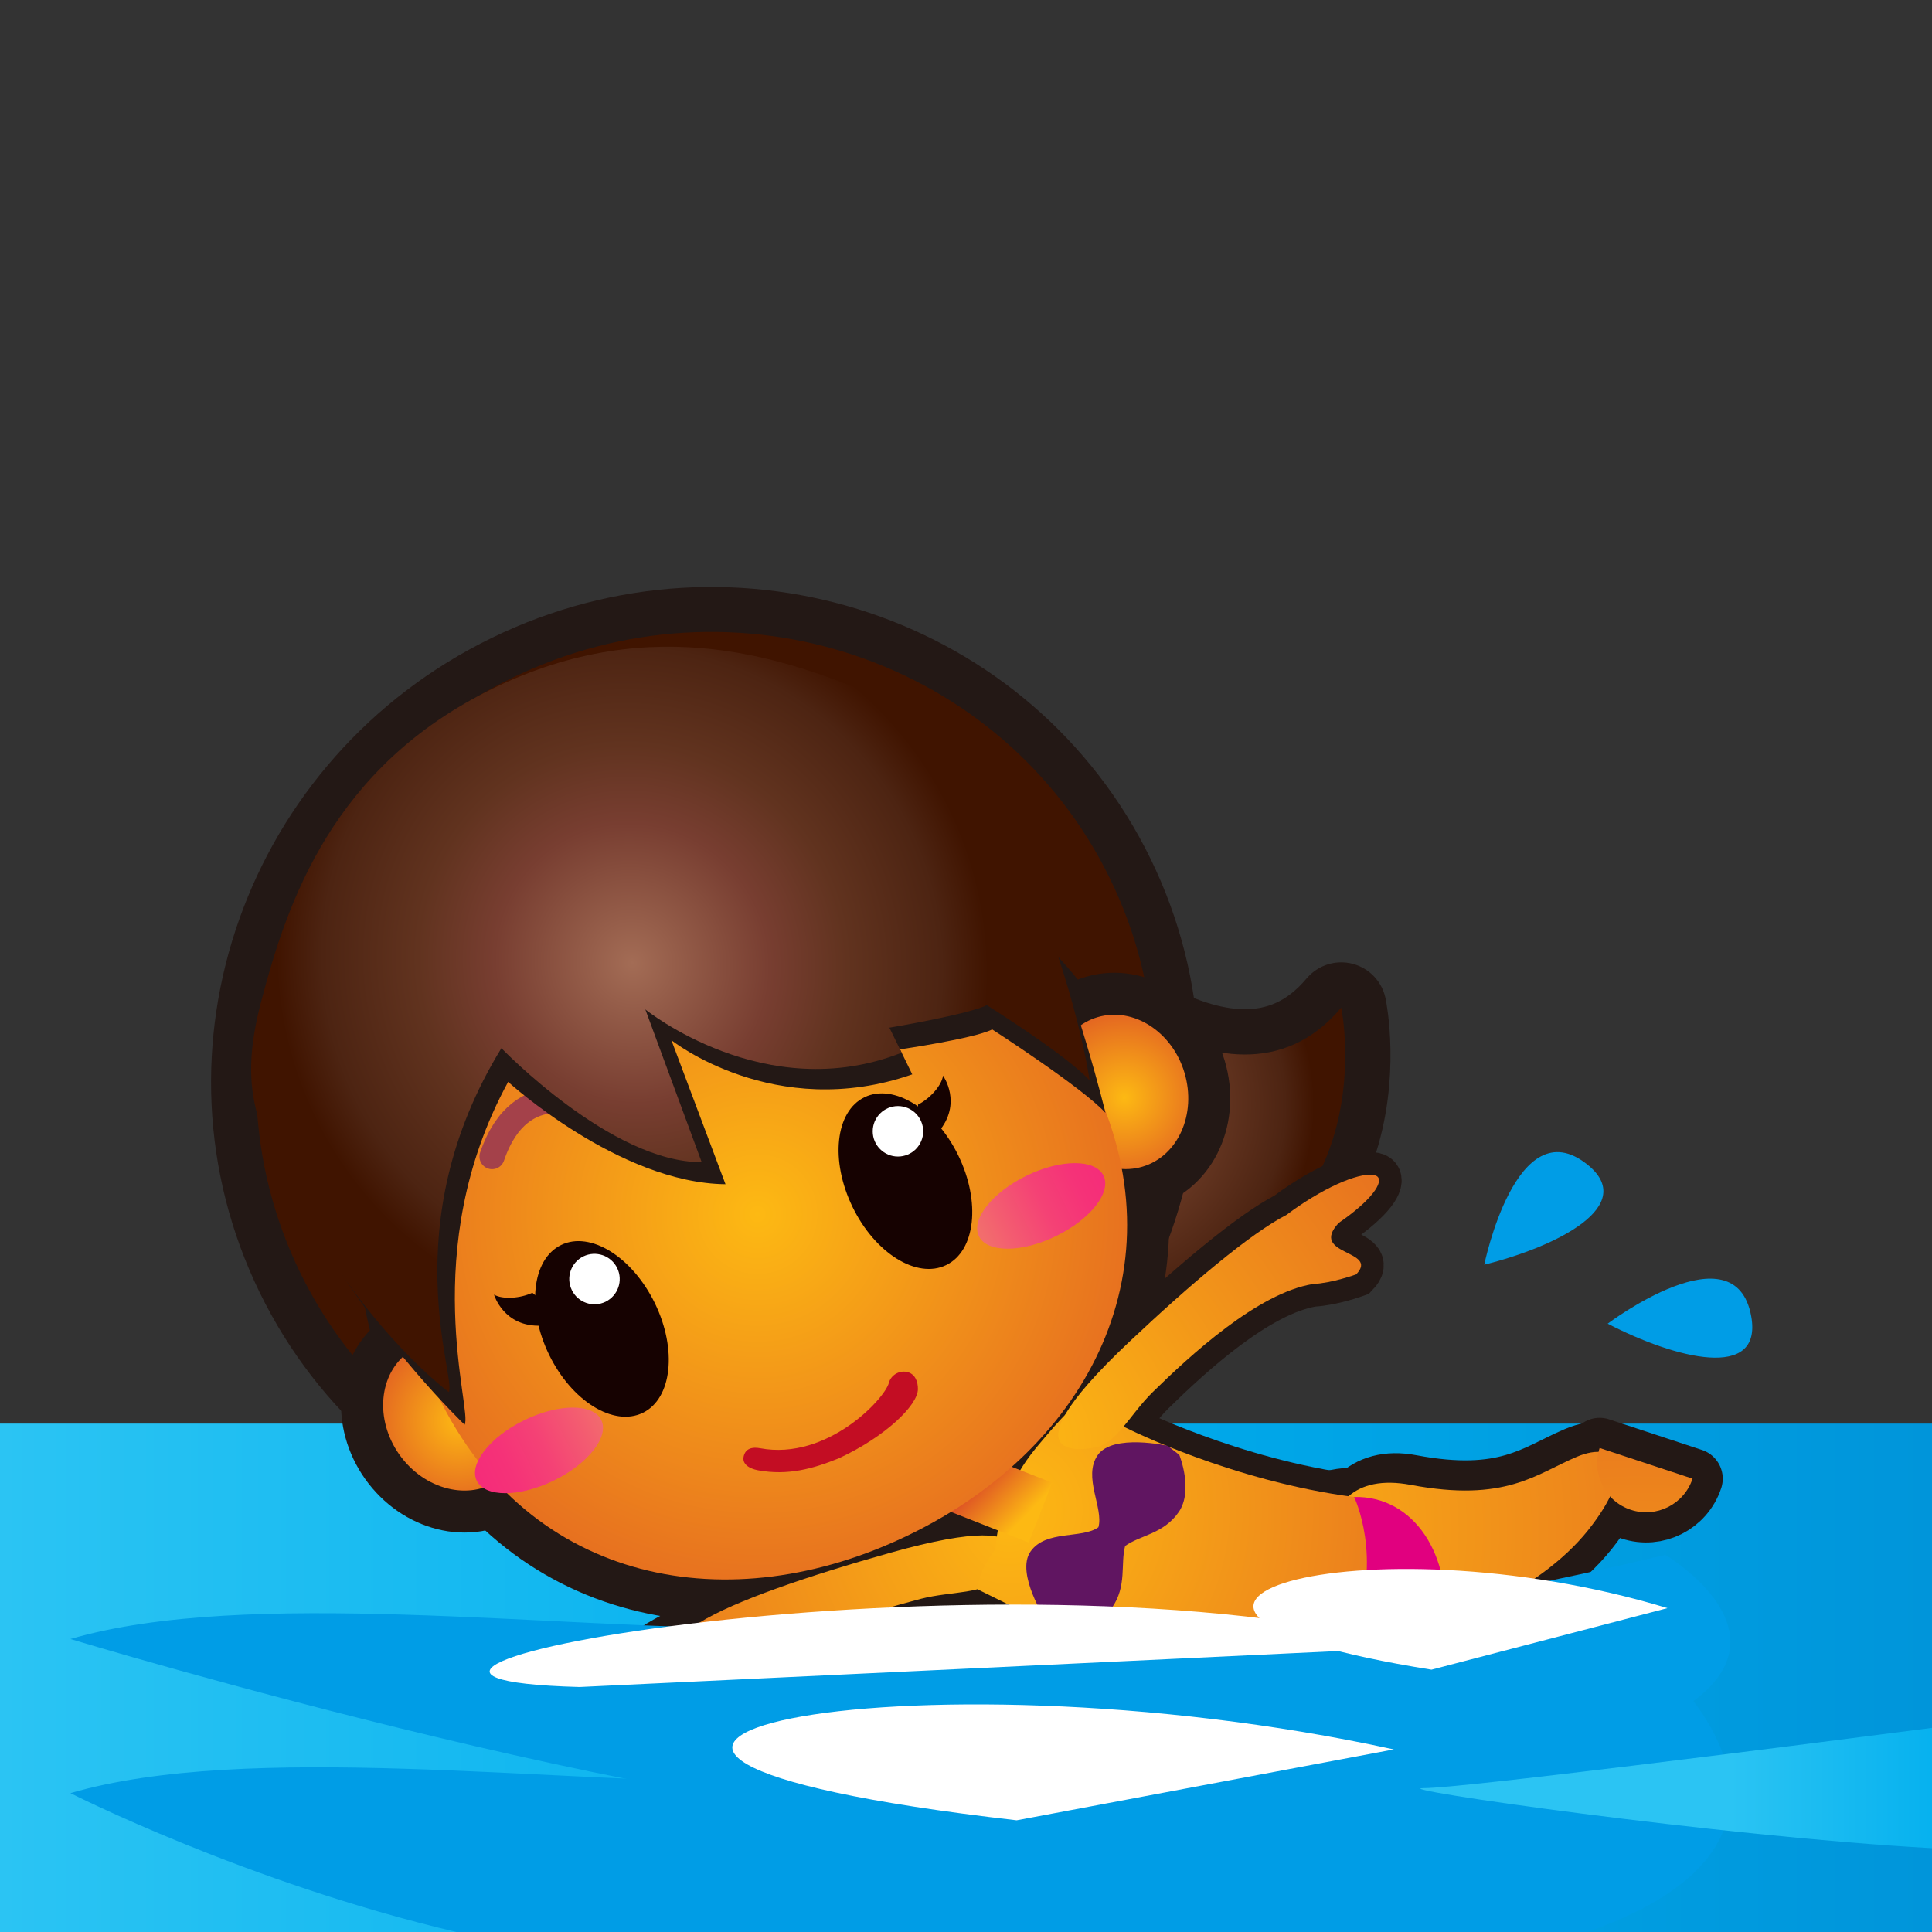 <?xml version="1.0" encoding="iso-8859-1"?>
<!-- Generator: Adobe Illustrator 16.0.0, SVG Export Plug-In . SVG Version: 6.00 Build 0)  -->
<!DOCTYPE svg PUBLIC "-//W3C//DTD SVG 1.1//EN" "http://www.w3.org/Graphics/SVG/1.1/DTD/svg11.dtd">
<svg version="1.1" xmlns="http://www.w3.org/2000/svg" xmlns:xlink="http://www.w3.org/1999/xlink" x="0px" y="0px" width="64px"
	 height="64px" viewBox="0 0 64 64" style="enable-background:new 0 0 64 64;" xml:space="preserve">
<rect x="0" y="0" width="64" height="64" fill="#333333" stroke="none"/>
<g id="woman_x5F_swimming_x28_br_x29_">
	<g id="Layer_1_193_">
	</g>
	
		<path id="path23_142_" style="fill:#F09400;stroke:#231815;stroke-width:3;stroke-linecap:round;stroke-linejoin:round;stroke-miterlimit:10;" d="
		M34.14,31.028c0,0,6.476,6.902,10.29,2.351c0,0,1.868,8.915-8.433,9.933C25.25,44.374,27.687,29.571,34.14,31.028z"/>
	
		<radialGradient id="path32_1_" cx="306.802" cy="-336.531" r="7.384" gradientTransform="matrix(0.522 -0.853 -0.853 -0.522 -411.062 122.633)" gradientUnits="userSpaceOnUse">
		<stop  offset="0" style="stop-color:#A36C55"/>
		<stop  offset="0.387" style="stop-color:#783E31"/>
		<stop  offset="0.603" style="stop-color:#61331F"/>
		<stop  offset="0.87" style="stop-color:#4D2412"/>
		<stop  offset="1" style="stop-color:#401400"/>
	</radialGradient>
	<path id="path32_88_" style="fill:url(#path32_1_);" d="M34.14,31.028c0,0,6.476,6.902,10.29,2.351c0,0,1.868,8.915-8.433,9.933
		C25.25,44.374,27.687,29.571,34.14,31.028z"/>
	<linearGradient id="SVGID_1_" gradientUnits="userSpaceOnUse" x1="0" y1="55.58" x2="64" y2="55.58">
		<stop  offset="0" style="stop-color:#2BC4F3"/>
		<stop  offset="0.5" style="stop-color:#00AEEE"/>
		<stop  offset="1" style="stop-color:#0095DA"/>
	</linearGradient>
	<rect y="47.159" style="fill:url(#SVGID_1_);" width="64" height="16.841"/>
	<g>
		
			<radialGradient id="path34-7-5_1_" cx="15.416" cy="33.001" r="27.134" gradientTransform="matrix(0.299 -0.954 0.954 0.299 -2.668 54.864)" gradientUnits="userSpaceOnUse">
			<stop  offset="0" style="stop-color:#FFF89F"/>
			<stop  offset="1" style="stop-color:#F15F57"/>
		</radialGradient>
		<path id="path34-7-5_903_" style="fill:url(#path34-7-5_1_);stroke:#231815;stroke-width:1.5;stroke-miterlimit:10;" d="
			M32.408,52.66c-0.058-0.579,0.57-1.338,0.57-1.338c0.084-1.24,0.528-2.36,1.313-3.322c0,0,0.811-1,1.25-1.383
			c0.439-0.384,1.088,0.388,1.801,0.701c0,0,3.457,1.744,7.516,2.273c0,0,0.961,1.988-0.016,4.446
			c-0.971,2.458-3.039,3.263-3.039,3.263L32.408,52.66z"/>
		<g>
			
				<radialGradient id="path48_1_" cx="36.069" cy="46.392" r="27.088" gradientTransform="matrix(-0.792 0.61 0.61 0.792 33.981 -11.02)" gradientUnits="userSpaceOnUse">
				<stop  offset="0" style="stop-color:#FFF89F"/>
				<stop  offset="1" style="stop-color:#F15F57"/>
			</radialGradient>
			<path id="path48_192_" style="fill:url(#path48_1_);stroke:#231815;stroke-width:1.5;stroke-miterlimit:10;" d="M45.633,38.979
				c-0.207-0.191-1.119,0.01-2.424,0.851c-0.223,0.144-0.416,0.28-0.59,0.413c-1.197,0.615-3.178,2.288-5.221,4.217
				c-4.458,4.209-1.178,3.5-1.178,3.5c0.742-0.084,1.199-1.092,1.959-1.839c1.256-1.231,3.488-3.288,5.309-3.585
				c0.656-0.035,1.436-0.32,1.436-0.32c0.791-0.818-1.582-0.62-0.578-1.705C45.459,39.746,45.828,39.159,45.633,38.979z"/>
			
				<radialGradient id="path48_2_" cx="19.64" cy="48.178" r="27.058" gradientTransform="matrix(0.931 -0.365 0.365 0.931 -1.689 12.305)" gradientUnits="userSpaceOnUse">
				<stop  offset="0" style="stop-color:#FFF89F"/>
				<stop  offset="1" style="stop-color:#F15F57"/>
			</radialGradient>
			<path id="path48_191_" style="fill:url(#path48_2_);stroke:#231815;stroke-width:1.5;stroke-miterlimit:10;" d="M20.539,55.683
				c-0.056-0.28,0.583-0.954,1.977-1.642c0.243-0.119,0.456-0.211,0.661-0.292c1.143-0.711,3.601-1.55,6.308-2.31
				c5.903-1.66,3.608,0.791,3.608,0.791c-0.455,0.594-1.552,0.467-2.585,0.732c-1.702,0.445-4.613,1.303-5.809,2.709
				c-0.37,0.547-1.015,1.065-1.015,1.065c-1.11,0.259,0.28-1.675-1.165-1.371C21.289,55.932,20.596,55.945,20.539,55.683z"/>
			<g id="man_x5F_dancing_x28_ye_x29__41_">
				<g id="g204_44_">
					<g id="g202_45_">
						<g id="g191_42_">
							<path id="path4_110_" style="fill:#F09400;stroke:#231815;stroke-width:1.542;stroke-miterlimit:10;" d="M37.424,28.794
								c3.717,7.624,0.436,16.875-7.331,20.657c-7.771,3.781-17.084,0.649-20.8-6.979c-3.715-7.63-0.434-16.865,7.337-20.649
								C24.396,18.04,33.705,21.163,37.424,28.794z"/>
							
								<radialGradient id="path19_1_" cx="274.555" cy="-341.024" r="0.504" gradientTransform="matrix(0.899 -0.438 -0.438 -0.899 -366.592 -158.586)" gradientUnits="userSpaceOnUse">
								<stop  offset="0" style="stop-color:#A36C55"/>
								<stop  offset="0.387" style="stop-color:#783E31"/>
								<stop  offset="0.603" style="stop-color:#61331F"/>
								<stop  offset="0.87" style="stop-color:#4D2412"/>
								<stop  offset="1" style="stop-color:#401400"/>
							</radialGradient>
							<path id="path19_52_" style="fill:url(#path19_1_);" d="M36.773,29.113c3.541,7.268,0.414,16.085-6.995,19.695
								c-7.41,3.608-16.29,0.623-19.834-6.651c-3.544-7.278-0.414-16.085,6.996-19.69C24.347,18.858,33.225,21.833,36.773,29.113z"
								/>
							<path id="path21_76_" style="fill:#48140F;stroke:#231815;stroke-width:2.782;stroke-miterlimit:10;" d="M36.166,35.755
								c3.01,6.164-0.059,12.175-6.035,15.081c-5.974,2.91-12.591,1.625-15.602-4.559c-3.007-6.179-0.604-13.544,5.366-16.436
								C25.87,26.934,33.15,29.584,36.166,35.755z"/>
							<path id="path23_138_" style="fill:none;stroke:#231815;stroke-width:2.782;stroke-miterlimit:10;" d="M39.238,35.537
								c0.408,1.372-0.215,2.762-1.393,3.111s-2.463-0.479-2.869-1.85c-0.412-1.367,0.209-2.758,1.385-3.104
								C37.543,33.346,38.832,34.174,39.238,35.537z"/>
							
								<radialGradient id="path30_1_" cx="336.734" cy="-312.977" r="4.367" gradientTransform="matrix(0.959 -0.285 -0.285 -0.959 -374.882 -167.813)" gradientUnits="userSpaceOnUse">
								<stop  offset="0" style="stop-color:#FDB913"/>
								<stop  offset="1" style="stop-color:#D63929"/>
							</radialGradient>
							<path id="path30_80_" style="fill:url(#path30_1_);" d="M39.238,35.537c0.408,1.372-0.215,2.762-1.393,3.111
								s-2.463-0.479-2.869-1.85c-0.412-1.367,0.209-2.758,1.385-3.104C37.543,33.346,38.832,34.174,39.238,35.537z"/>
							<path id="ellipse32_40_" style="fill:none;stroke:#231815;stroke-width:2.782;stroke-miterlimit:10;" d="M16.547,49.016
								c-1.002,0.711-2.487,0.339-3.317-0.829c-0.83-1.17-0.688-2.694,0.314-3.404c1.004-0.712,2.487-0.343,3.316,0.829
								C17.693,46.781,17.551,48.305,16.547,49.016z"/>
							
								<radialGradient id="path39_1_" cx="-120.682" cy="-387.811" r="4.377" gradientTransform="matrix(-0.816 0.579 -0.579 -0.816 -307.795 -199.524)" gradientUnits="userSpaceOnUse">
								<stop  offset="0" style="stop-color:#FDB913"/>
								<stop  offset="1" style="stop-color:#D63929"/>
							</radialGradient>
							<path id="path39_68_" style="fill:url(#path39_1_);" d="M13.23,48.187c0.832,1.169,2.317,1.54,3.32,0.827
								c1.001-0.711,1.143-2.231,0.313-3.403c-0.83-1.168-2.312-1.536-3.318-0.825C12.545,45.494,12.404,47.019,13.23,48.187z"/>
							
								<radialGradient id="path48_3_" cx="19.64" cy="48.178" r="27.058" gradientTransform="matrix(0.931 -0.365 0.365 0.931 -1.689 12.305)" gradientUnits="userSpaceOnUse">
								<stop  offset="0" style="stop-color:#FDB913"/>
								<stop  offset="1" style="stop-color:#D63929"/>
							</radialGradient>
							<path id="path48_190_" style="fill:url(#path48_3_);" d="M20.539,55.683c-0.056-0.28,0.583-0.954,1.977-1.642
								c0.243-0.119,0.456-0.211,0.661-0.292c1.143-0.711,3.601-1.55,6.308-2.31c5.903-1.66,3.608,0.791,3.608,0.791
								c-0.455,0.594-1.552,0.467-2.585,0.732c-1.702,0.445-4.613,1.303-5.809,2.709c-0.37,0.547-1.015,1.065-1.015,1.065
								c-1.11,0.259,0.28-1.675-1.165-1.371C21.289,55.932,20.596,55.945,20.539,55.683z"/>
							<g id="g52_40_">
								
									<path id="ellipse50_40_" style="fill:#48140F;stroke:#231815;stroke-width:1.85;stroke-linecap:round;stroke-linejoin:round;stroke-miterlimit:10;" d="
									M41.051,52.917c-0.738,2.356,0.105,4.717,1.889,5.272c1.775,0.56,3.816-0.9,4.553-3.255
									c0.736-2.354-0.107-4.716-1.887-5.272C43.828,49.106,41.789,50.563,41.051,52.917z"/>
							</g>
							<path id="ellipse54_158_" style="fill:#0083C5;" d="M40.953,52.891c-0.736,2.352,0.107,4.713,1.889,5.27
								c1.777,0.557,3.82-0.901,4.557-3.256c0.734-2.355-0.107-4.717-1.885-5.273C43.73,49.076,41.691,50.532,40.953,52.891z"/>
							<path id="path56_76_" style="fill:#48140F;stroke:#231815;stroke-width:2;stroke-miterlimit:10;" d="M43.158,57.016
								c0.58,1.986,3.68,4.021,6.256,4.33c2.578,0.309,3.088-0.695,1.926-1.51c-1.162-0.817-2.475-1.17-3.488-4.006
								C46.836,52.998,42.746,55.609,43.158,57.016z"/>
							<path id="path58_75_" style="fill:#48140F;stroke:#231815;stroke-width:2;stroke-miterlimit:10;" d="M51.035,63.277
								c-0.842-0.301-1.283-1.227-0.984-2.07c0.297-0.842,1.227-1.286,2.07-0.984L51.035,63.277z"/>
							<path id="path60_40_" style="fill:#48140F;stroke:#231815;stroke-width:2;stroke-miterlimit:10;" d="M45.354,53.824
								c2.123,0.529,5.611-1.08,7.25-3.129c1.635-2.051,0.988-3.01-0.373-2.436c-1.355,0.575-2.365,1.521-5.494,0.93
								C43.611,48.594,43.854,53.454,45.354,53.824z"/>
							
								<path id="path62_48_" style="fill:#48140F;stroke:#231815;stroke-width:2;stroke-linecap:round;stroke-linejoin:round;stroke-miterlimit:10;" d="
								M52.99,47.967c-0.279,0.852,0.184,1.769,1.033,2.047c0.848,0.281,1.766-0.184,2.045-1.032L52.99,47.967z"/>
							<path id="ellipse64_42_" style="fill:#48140F;stroke:#231815;stroke-width:2;stroke-miterlimit:10;" d="M41.012,52.793
								c-0.631,2.006,0.303,4.08,2.082,4.639c1.779,0.555,3.727-0.617,4.355-2.621c0.629-2.006-0.303-4.082-2.082-4.641
								C43.588,49.614,41.637,50.789,41.012,52.793z"/>
							
								<radialGradient id="path66_1_" cx="13.226" cy="36.319" r="34.376" gradientTransform="matrix(0.184 -0.983 0.983 0.184 0.92 56.963)" gradientUnits="userSpaceOnUse">
								<stop  offset="0" style="stop-color:#FFF89F"/>
								<stop  offset="1" style="stop-color:#F15F57"/>
							</radialGradient>
							<path id="path66_70_" style="fill:url(#path66_1_);" d="M43.158,57.016c0.58,1.986,3.68,4.021,6.256,4.33
								c2.578,0.309,3.088-0.695,1.926-1.51c-1.162-0.817-2.475-1.17-3.488-4.006C46.836,52.998,42.746,55.609,43.158,57.016z"/>
							
								<radialGradient id="path68_1_" cx="13.224" cy="36.319" r="34.376" gradientTransform="matrix(0.184 -0.983 0.983 0.184 0.92 56.963)" gradientUnits="userSpaceOnUse">
								<stop  offset="0" style="stop-color:#FFF89F"/>
								<stop  offset="1" style="stop-color:#F15F57"/>
							</radialGradient>
							<path id="path68_64_" style="fill:url(#path68_1_);" d="M51.035,63.277c-0.842-0.301-1.283-1.227-0.984-2.07
								c0.297-0.842,1.227-1.286,2.07-0.984L51.035,63.277z"/>
							
								<radialGradient id="path70_1_" cx="13.223" cy="36.32" r="34.37" gradientTransform="matrix(0.184 -0.983 0.983 0.184 0.92 56.963)" gradientUnits="userSpaceOnUse">
								<stop  offset="0" style="stop-color:#FDB913"/>
								<stop  offset="1" style="stop-color:#D63929"/>
							</radialGradient>
							<path id="path70_41_" style="fill:url(#path70_1_);" d="M45.354,53.824c2.123,0.529,5.611-1.08,7.25-3.129
								c1.635-2.051,0.988-3.01-0.373-2.436c-1.355,0.575-2.363,1.518-5.494,0.93C42.883,48.466,43.854,53.454,45.354,53.824z"/>
							
								<radialGradient id="path72_1_" cx="35.415" cy="21.152" r="34.443" gradientTransform="matrix(-0.953 -0.303 0.303 -0.953 81.487 94.73)" gradientUnits="userSpaceOnUse">
								<stop  offset="0" style="stop-color:#FDB913"/>
								<stop  offset="1" style="stop-color:#D63929"/>
							</radialGradient>
							<path id="path72_44_" style="fill:url(#path72_1_);" d="M52.99,47.967c-0.279,0.852,0.184,1.769,1.033,2.047
								c0.848,0.281,1.766-0.184,2.045-1.032L52.99,47.967z"/>
							<path id="ellipse74_46_" style="fill:#E1007F;" d="M41.17,52.943c-0.736,2.349,0.115,4.7,1.893,5.257
								c1.777,0.56,3.814-0.891,4.551-3.239c0.734-2.344-0.115-4.698-1.891-5.253C43.941,49.152,41.904,50.602,41.17,52.943z"/>
							
								<radialGradient id="path34-7-5_2_" cx="15.416" cy="33.001" r="27.134" gradientTransform="matrix(0.299 -0.954 0.954 0.299 -2.668 54.864)" gradientUnits="userSpaceOnUse">
								<stop  offset="0" style="stop-color:#FDB913"/>
								<stop  offset="1" style="stop-color:#D63929"/>
							</radialGradient>
							<path id="path34-7-5_902_" style="fill:url(#path34-7-5_2_);" d="M32.408,52.66c-0.058-0.579,0.57-1.338,0.57-1.338
								c0.084-1.24,0.528-2.36,1.313-3.322c0,0,0.811-1,1.25-1.383c0.439-0.384,1.088,0.388,1.801,0.701
								c0,0,3.457,1.744,7.516,2.273c0,0,0.961,1.988-0.016,4.446c-0.971,2.458-3.039,3.263-3.039,3.263L32.408,52.66z"/>
							<path id="path36-5-6_10_" style="fill:#601561;" d="M36.363,48.203c-0.502,0.721,0.203,1.748,0.023,2.389
								c-0.539,0.39-1.745,0.081-2.248,0.803c-0.504,0.721,0.513,2.285,0.513,2.285l0.41,0.256c0,0,1.272,0.042,1.776-0.68
								c0.502-0.721,0.274-1.455,0.435-2.045c0.497-0.356,1.267-0.395,1.771-1.117c0.502-0.719,0.023-1.9,0.023-1.9l-0.381-0.297
								C38.686,47.895,36.866,47.482,36.363,48.203L36.363,48.203z"/>
							
								<linearGradient id="polygon82_1_" gradientUnits="userSpaceOnUse" x1="51.361" y1="34.071" x2="50.315" y2="31.981" gradientTransform="matrix(-0.299 0.954 0.954 0.299 16.702 -8.837)">
								<stop  offset="0" style="stop-color:#FDB913"/>
								<stop  offset="1" style="stop-color:#D63929"/>
							</linearGradient>
							<polygon id="polygon82_41_" style="fill:url(#polygon82_1_);" points="34.078,51.1 34.855,49.117 31.968,47.982 
								31.189,49.961 							"/>
							
								<radialGradient id="path168_1_" cx="265.037" cy="-350.272" r="22.041" gradientTransform="matrix(0.899 -0.438 -0.438 -0.899 -366.592 -158.586)" gradientUnits="userSpaceOnUse">
								<stop  offset="0" style="stop-color:#FDB913"/>
								<stop  offset="1" style="stop-color:#D63929"/>
							</radialGradient>
							<path id="path168_47_" style="fill:url(#path168_1_);" d="M36.166,35.755c3.01,6.164-0.059,12.175-6.035,15.081
								c-5.974,2.91-12.591,1.625-15.602-4.559c-3.007-6.179-0.604-13.544,5.366-16.436C25.87,26.934,33.15,29.584,36.166,35.755z"
								/>
							
								<path id="path170_46_" style="fill:none;stroke:#A4414A;stroke-width:0.835;stroke-linecap:round;stroke-linejoin:round;stroke-miterlimit:10;" d="
								M29.216,32.038c0,0-2.32-1.215-3.285,1.592"/>
							
								<path id="path172_44_" style="fill:none;stroke:#A4414A;stroke-width:0.835;stroke-linecap:round;stroke-linejoin:round;stroke-miterlimit:10;" d="
								M19.585,36.711c0,0-2.322-1.215-3.285,1.602"/>
							<path id="path174_39_" style="fill:#231815;" d="M15.39,47.195c0,0-2.829-2.7-4.776-6.186
								c-1.367-2.453-2.454-3.928-1.611-7.121c0.86-3.263,2.347-7.767,7.682-10.363c5.327-2.596,9.802-0.986,12.905,0.354
								c3.036,1.307,3.524,3.076,4.614,5.663c1.551,3.683,2.416,7.323,2.416,7.323c-0.764-0.838-3.75-2.763-3.75-2.763
								c-0.646,0.312-3.055,0.659-3.055,0.659l0.405,0.829c-4.566,1.587-7.979-1.132-7.979-1.132l1.792,4.771
								c-3.527-0.037-7.2-3.391-7.2-3.391C13.786,41.424,15.669,46.754,15.39,47.195z"/>
							
								<radialGradient id="path189_1_" cx="272.473" cy="-341.464" r="12.091" gradientTransform="matrix(0.871 -0.424 -0.438 -0.899 -365.944 -159.543)" gradientUnits="userSpaceOnUse">
								<stop  offset="0" style="stop-color:#A36C55"/>
								<stop  offset="0.387" style="stop-color:#783E31"/>
								<stop  offset="0.603" style="stop-color:#61331F"/>
								<stop  offset="0.87" style="stop-color:#4D2412"/>
								<stop  offset="1" style="stop-color:#401400"/>
							</radialGradient>
							<path id="path189_40_" style="fill:url(#path189_1_);" d="M14.865,46.113c0,0-2.555-1.878-4.701-5.773
								c-1.511-2.74-2.354-3.977-1.51-7.172c0.857-3.258,2.348-7.768,7.68-10.363c5.328-2.594,9.802-0.984,12.908,0.354
								c3.033,1.308,3.485,2.733,4.711,5.613c1.748,4.094,2.141,7.016,2.141,7.016c-0.764-0.838-3.403-2.49-3.403-2.49
								c-0.646,0.314-3.228,0.745-3.228,0.745l0.405,0.829c-4.522,1.785-8.491-1.434-8.491-1.434l1.867,5.059
								c-2.989,0.018-6.634-3.775-6.634-3.775C13.011,40.58,15.14,45.676,14.865,46.113z"/>
						</g>
						<path id="path138_17_" style="fill:#160201;" d="M30.41,36.592c0.393-0.197,0.786-0.633,0.829-0.96
							c0,0,0.662,0.917-0.158,1.872C30.425,38.268,30.41,36.592,30.41,36.592z"/>
						<g id="g153_147_">
							<g id="g151_54_">
								<path id="path149_67_" style="fill:#160201;" d="M17.634,42.824c-0.396,0.188-0.982,0.229-1.269,0.062
									c0,0,0.315,1.086,1.573,1.028C18.945,43.867,17.634,42.824,17.634,42.824z"/>
							</g>
						</g>
						<path id="path209_345_" style="fill:#160201;" d="M31.746,38.278c0.746,1.532,0.569,3.159-0.4,3.628
							c-0.971,0.473-2.358-0.389-3.103-1.921c-0.749-1.54-0.574-3.169,0.396-3.638C29.604,35.879,30.996,36.74,31.746,38.278z"/>
						<g id="g200_45_">
							<g id="g198_44_">
								<g id="g196_42_">
									<circle id="circle194_40_" style="fill:#FFFFFF;" cx="29.746" cy="37.476" r="0.836"/>
								</g>
							</g>
						</g>
					</g>
				</g>
				<g id="g213_561_">
					
						<linearGradient id="path219_1_" gradientUnits="userSpaceOnUse" x1="271.43" y1="-354.069" x2="276.022" y2="-354.069" gradientTransform="matrix(0.899 -0.438 -0.438 -0.899 -366.592 -158.586)">
						<stop  offset="0" style="stop-color:#F26D6D"/>
						<stop  offset="0.156" style="stop-color:#F35E70"/>
						<stop  offset="0.486" style="stop-color:#F44275"/>
						<stop  offset="0.778" style="stop-color:#F53278"/>
						<stop  offset="1" style="stop-color:#F52C79"/>
					</linearGradient>
					<path id="path219_42_" style="fill:url(#path219_1_);" d="M36.555,38.943c0.271,0.551-0.434,1.449-1.576,2.006
						c-1.139,0.554-2.284,0.555-2.553,0.001c-0.268-0.55,0.438-1.448,1.581-2.005C35.145,38.392,36.283,38.393,36.555,38.943z"/>
					
						<linearGradient id="path234_1_" gradientUnits="userSpaceOnUse" x1="-191.204" y1="-354.875" x2="-186.615" y2="-354.875" gradientTransform="matrix(-0.899 0.438 -0.438 -0.899 -307.323 -188.338)">
						<stop  offset="0" style="stop-color:#F26D6D"/>
						<stop  offset="0.156" style="stop-color:#F35E70"/>
						<stop  offset="0.486" style="stop-color:#F44275"/>
						<stop  offset="0.778" style="stop-color:#F53278"/>
						<stop  offset="1" style="stop-color:#F52C79"/>
					</linearGradient>
					<path id="path234_43_" style="fill:url(#path234_1_);" d="M15.792,49.05c0.269,0.552,1.41,0.553,2.553-0.005
						c1.137-0.553,1.843-1.455,1.573-2.004c-0.268-0.553-1.41-0.55-2.551,0.004C16.229,47.602,15.523,48.498,15.792,49.05z"/>
				</g>
				<g id="g213_560_">
					<path id="path209_344_" style="fill:#160201;" d="M21.694,43.172c0.745,1.535,0.566,3.16-0.399,3.629
						c-0.97,0.473-2.358-0.389-3.103-1.918c-0.751-1.539-0.574-3.17,0.396-3.641C19.554,40.77,20.944,41.634,21.694,43.172z"/>
					<path id="path211_284_" style="fill:#FFFFFF;" d="M20.445,42.006c0.201,0.414,0.03,0.912-0.388,1.118
						c-0.415,0.198-0.913,0.028-1.114-0.388c-0.204-0.413-0.03-0.914,0.382-1.117C19.742,41.418,20.244,41.59,20.445,42.006z"/>
				</g>
				<path id="path58-3-7_73_" style="fill:#C30D23;" d="M27.792,48.306c1.533-0.711,2.607-1.751,2.615-2.284
					c0.004-0.264-0.099-0.517-0.364-0.575c-0.266-0.054-0.534,0.11-0.6,0.369c-0.133,0.513-2.034,2.571-4.261,2.159
					c-0.27-0.051-0.489,0.01-0.547,0.27c-0.061,0.262,0.201,0.408,0.472,0.459C26.101,48.887,26.935,48.654,27.792,48.306z"/>
			</g>
			
				<radialGradient id="path48_4_" cx="36.069" cy="46.392" r="27.088" gradientTransform="matrix(-0.792 0.61 0.61 0.792 33.981 -11.02)" gradientUnits="userSpaceOnUse">
				<stop  offset="0" style="stop-color:#FDB913"/>
				<stop  offset="1" style="stop-color:#D63929"/>
			</radialGradient>
			<path id="path48_189_" style="fill:url(#path48_4_);" d="M45.633,38.979c-0.207-0.191-1.119,0.01-2.424,0.851
				c-0.223,0.144-0.416,0.28-0.59,0.413c-1.197,0.615-3.178,2.288-5.221,4.217c-4.458,4.209-1.178,3.5-1.178,3.5
				c0.742-0.084,1.199-1.092,1.959-1.839c1.256-1.231,3.488-3.288,5.309-3.585c0.656-0.035,1.436-0.32,1.436-0.32
				c0.791-0.818-1.582-0.62-0.578-1.705C45.459,39.746,45.828,39.159,45.633,38.979z"/>
			<path id="path101_61_" style="fill:#009DE6;" d="M49.168,41.895c0,0,1.062-5.195,3.409-3.323
				C54.278,39.926,51.611,41.283,49.168,41.895z"/>
			<path id="path103_60_" style="fill:#009DE6;" d="M53.256,43.849c0,0,4.232-3.193,4.757-0.236
				C58.391,45.753,55.496,45.007,53.256,43.849z"/>
		</g>
	</g>
	<path style="fill:#009DE6;" d="M2.333,54.294c5.833-1.7,15.817-0.339,23.5-0.339c8.667,0,14,1.212,29.333-2.449
		c0,0,12.167,7.212-21.333,8.917C24.157,60.912,2.333,54.294,2.333,54.294z"/>
	<path style="fill:#FFFFFF;" d="M55.237,53.271c-10.105-3.066-20.594,0-7.817,2.039L55.237,53.271z"/>
	<path style="fill:#FFFFFF;" d="M47,54.566c-14.112-3.699-39.454,1.003-27.802,1.318L47,54.566z"/>
	<path style="fill:#009DE6;" d="M55.167,55.315C40.333,60.08,34.5,59.06,25.833,59.06c-7.683,0-17.667-1.361-23.5,0.34
		c0,0,5.825,2.962,12.788,4.601h37.46C61.436,60.896,55.167,55.315,55.167,55.315z"/>
	<path style="fill:#FFFFFF;" d="M46.173,57.952c-16.155-3.525-32.897,0-12.495,2.348L46.173,57.952z"/>
	<linearGradient id="SVGID_2_" gradientUnits="userSpaceOnUse" x1="57.351" y1="59.231" x2="73.003" y2="59.231">
		<stop  offset="0" style="stop-color:#2BC4F3"/>
		<stop  offset="0.5" style="stop-color:#00AEEE"/>
		<stop  offset="1" style="stop-color:#0095DA"/>
	</linearGradient>
	<path style="fill:url(#SVGID_2_);" d="M64,57.238c-5.231,0.678-15.593,1.996-16.833,1.996c-1.367,0,9.822,1.602,16.833,1.99V57.238
		z"/>
</g>
<g id="Layer_1">
</g>
</svg>

